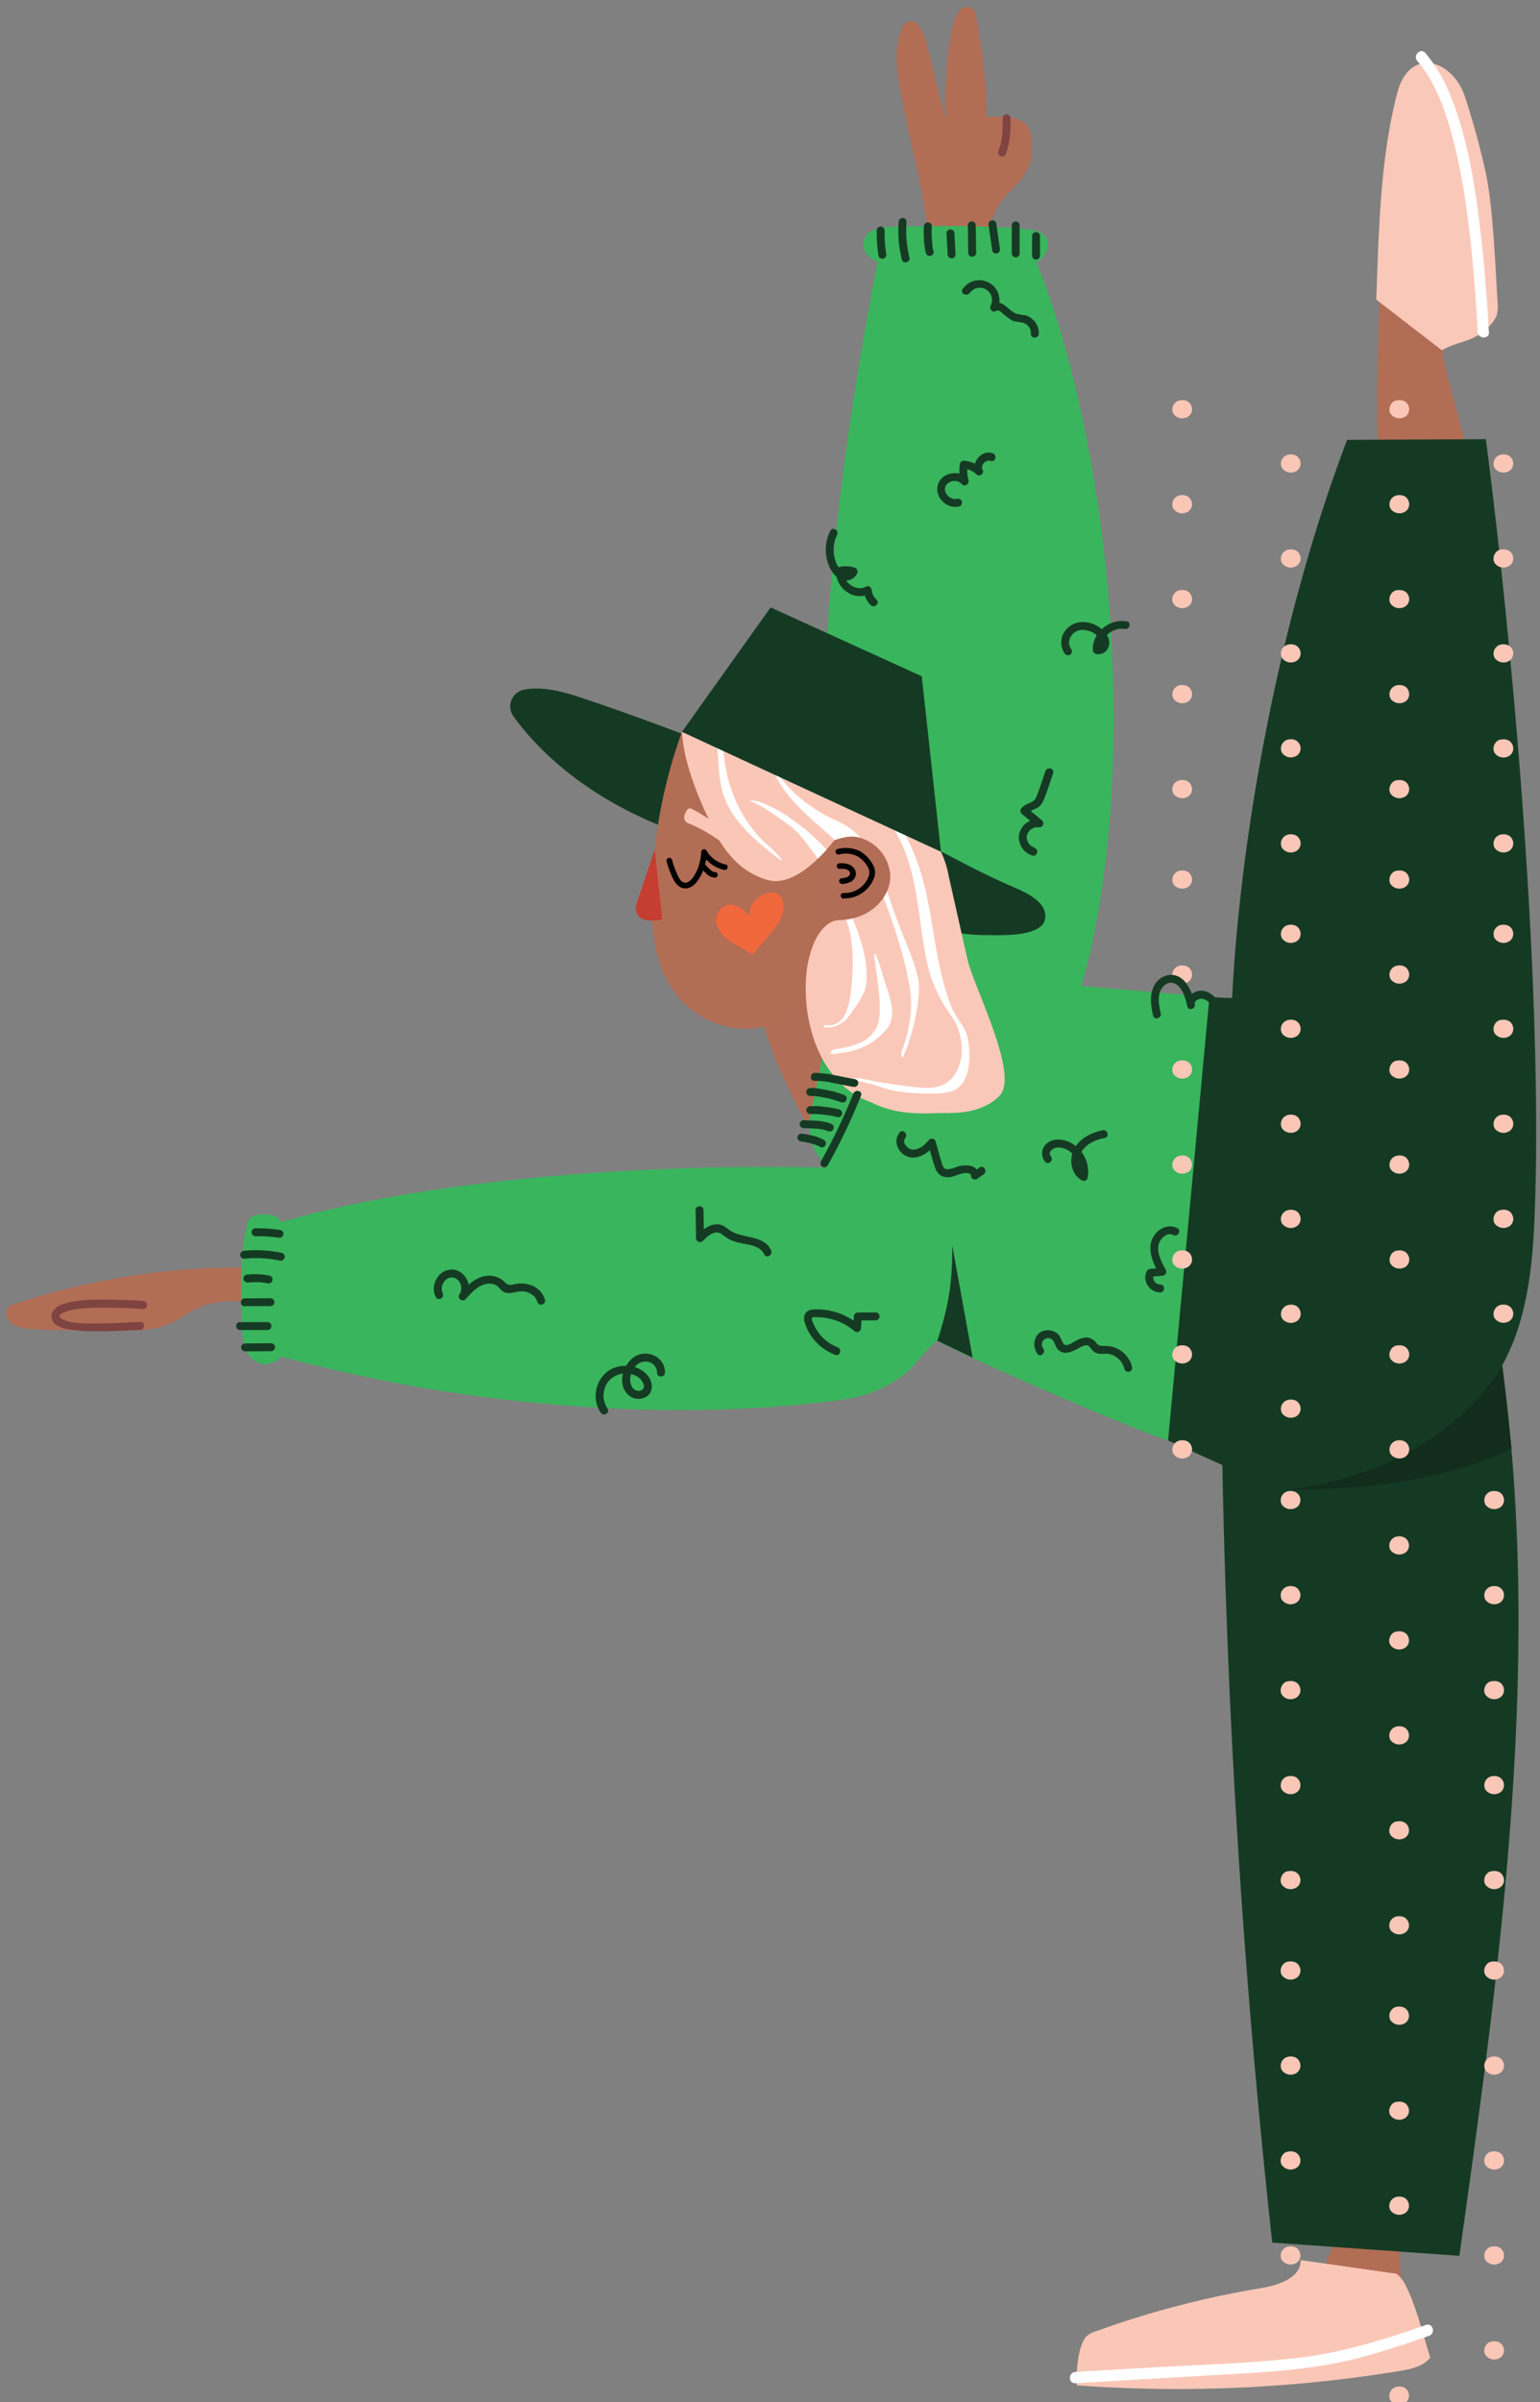 <svg width="211" height="329" fill="none" xmlns="http://www.w3.org/2000/svg">
    <rect width="100%" height="100%" fill="#808080" stroke="none"/>
    <path
        d="M41.287 173.97a97.57 97.57 0 0 0-39.568 4.734 1.263 1.263 0 0 0-.872 1.131c-.008.169.017.338.075.497.19.454.516.838.933 1.099.819.507 1.822.573 2.785.621 4.146.204 8.298.273 12.455.206 2.142-.035 4.349-.123 6.302-1.011 1.27-.578 2.374-1.47 3.635-2.066 4.349-2.043 9.516-.162 14.268-.875M192.059 306.227a27.72 27.72 0 0 0 1.314 12.454c.25.722.53 1.536.193 2.228-.394.801-1.415 1.024-2.304 1.151a282.152 282.152 0 0 1-38.591 2.77c-.801 0-1.681-.031-2.264-.582-.788-.749-.569-2.14.167-2.941.735-.801 1.83-1.16 2.868-1.479a277.251 277.251 0 0 1 25.081-6.499 2.828 2.828 0 0 0 2.724-2.188l2.627-6.699M188.784 62.822a318.23 318.23 0 0 1 2.75-49.764c.171-1.265.954-2.941 2.163-2.525a166.49 166.49 0 0 1 7.791 26.414c.368 1.78.688 3.715-.118 5.347-.845 1.702-2.772 2.735-3.407 4.53-.482 1.347-.119 2.83.245 4.213l2.763 10.503M127.035 31.547c-.368-4.727-1.984-10.543-2.886-15.23-.815-4.23-2.225-8.826-.46-12.69a1.257 1.257 0 0 1 1.635-.61c.198.086.371.22.502.391a7.551 7.551 0 0 1 1.182 2.762l2.558 10.187a49.3 49.3 0 0 1 1.011-12.874c.154-.72.441-1.406.846-2.022a1.272 1.272 0 0 1 1.97-.124c.172.185.285.417.324.667.929 5.689 1.411 8.376 1.45 14.147 0-.402 3.42-.052 3.687 0 2.304.495 2.497 1.974 2.532 4.136.074 4.223-3.263 5.295-5.01 8.564a8.967 8.967 0 0 0-.946 3.3"
        fill="#B26D55" />
    <path
        d="M39.299 183.404a3.536 3.536 0 0 1-.999 2.626 2.785 2.785 0 0 1-2.654.722 3.322 3.322 0 0 1-2.054-2.135 9.92 9.92 0 0 1-.438-3.029c-.162-4.533-.32-9.119.618-13.565.054-.497.276-.96.63-1.313.392-.249.85-.373 1.314-.355.758-.039 1.572-.065 2.19.35.924.609 1.09 1.869 1.165 2.967l.67 9.759"
        fill="#39B55D" />
    <path
        d="m117.006 146.856-3.009-11.137c-3.543-34.177 0-68.888 6.793-102.566l20.386.752c10.891 25.294 15.507 71.024 7.006 101.148l20.61 1.751c.981.083 2.049.205 2.746.906.696.7.805 1.781.875 2.765a368.749 368.749 0 0 1-.525 56.85c-.075.875-.188 1.789-.801 2.389-.876.875-2.326.626-3.504.289-3.793-1.077-3.477-1.536-7.55-2.718-3.722-1.081-26.508-10.852-31.606-13.657-.258-.145-3.442 3.684-3.893 4.082a17.279 17.279 0 0 1-7.568 3.742s-36.445 6.77-83.107-6.958c0 0-.385-11.014-.087-15.601 21.546-7.465 55.153-9.557 79.205-8.966"
        fill="#39B55D" />
    <path
        d="M167.408 196.445a1181.107 1181.107 0 0 0 6.906 110.714l25.637 1.807c5.965-42.408 11.929-85.6 4.975-127.859l-37.518 15.338Z"
        fill="#153A23" />
    <path
        d="M122.892 36.063c-1.082.091-2.225.078-3.18-.438-.954-.516-1.655-1.68-1.314-2.735.438-1.475 2.335-1.785 3.854-1.83 6.131-.157 12.263-.236 18.354.329.986.092 2.102.271 2.658 1.103.557.831.241 2.188-.521 2.91s-1.821 1.063-2.846 1.313a36.683 36.683 0 0 1-13.703.726M113.051 159.384c-2.294-1.934-2.448-5.584-1.843-8.214l1.217-5.321a23.492 23.492 0 0 1 1.445-4.774 1.48 1.48 0 0 1 1.043-.958c.333-.032.669.032.967.183 2.663 1.169 3.206 3.913 2.996 6.289-.285 3.273-1.454 6.481-2.628 9.666-.315.876-.665 1.782-1.498 2.438"
        fill="#39B55D" />
    <path
        d="M184.575 60.245c-9.941 26.147-14.776 56.271-15.766 76.581l-1.248 65.535c15.525 5.606 34.597-3.728 40.176-19.648 1.984-5.689 2.391-11.78 2.584-17.802.972-30.05-2.886-74.953-6.735-104.758l-19.011.092ZM126.43 127.155c2.877.341 5.772.914 8.68.923 1.826 0 7.69.341 8.084-2.262.351-2.289-2.715-3.615-4.379-4.337-4.165-1.777-8.019-3.904-12.021-5.982a312.597 312.597 0 0 0-17.058-8.24c-9.95-4.442-20.145-8.372-30.471-11.816-2.378-.792-5.102-1.435-7.445-.984a2.339 2.339 0 0 0-1.895 2.58c.047.39.193.763.423 1.082 6.131 8.42 16.379 14.551 27.275 17.282"
        fill="#153A23" />
    <path
        d="M112.416 141.714c4.095 12.349 13.138 10.668 17.224 10.738 2.628.044 5.483-.468 7.309-2.367 2.777-2.884-3.542-14.879-4.423-18.795l-2.544-11.317a13.158 13.158 0 0 0-1.06-3.312 11.806 11.806 0 0 0-2.96-3.317 56.297 56.297 0 0 0-32.526-13.102 135.687 135.687 0 0 1 14.045 32.317l4.935 9.155Z"
        fill="#FAC8B8" />
    <path
        d="M113.27 141.819c-1.896-4.333-1.314-6.783-1.108-8.726-1.773.836-5.159 1.05-5.864 2.59-.153.329-2.36.569-2.338.906.315 5.326 4.252 12.975 6.753 17.833"
        fill="#B26D56" />
    <path
        d="M93.436 100.242a68.84 68.84 0 0 0-4.13 23.258c-.043 4.044.438 8.315 2.628 11.706a12.295 12.295 0 0 0 10.436 5.711c3.998-.105 7.773-2.394 10.073-5.855 3.503-5.282 3.455-12.428 3.275-19.067l-22.282-15.753Z"
        fill="#B26D55" />
    <path
        d="M93.436 100.242c.254 4.52 2.488 9.627 4.498 13.706 1.944 3.938 4.62 5.82 7.164 6.564 4.161 1.221 8.759-4.517 11.203-8.105l-22.865-12.165Z"
        fill="#FAC7B7" />
    <path
        d="M103.246 130.59a.246.246 0 0 1-.329.039c-.823-.573-1.751-.984-2.601-1.523-.85-.538-1.752-1.365-2.071-2.398-.578-1.943 1.313-3.501 3.092-2.428.492.324.935.72 1.313 1.172.009.01.021.016.034.019.013.002.027 0 .038-.006a.061.061 0 0 0 .028-.027.056.056 0 0 0 .005-.038 2.126 2.126 0 0 1 .329-1.615c.539-.818 1.782-1.602 2.807-1.532 1.445.101 1.594 1.751 1.314 2.845-.324 1.343-1.52 2.625-2.391 3.649l-1.568 1.843Z"
        fill="#F1673C" />
    <path
        d="M91.334 117.978c.211.783.491 1.546.837 2.28.38.875 1.147 1.672 2.19 1.348.954-.302 1.493-1.313 1.895-2.158a8.486 8.486 0 0 0 .614-2.761l-.719.197a4.71 4.71 0 0 0 3.066 2.262c.486.105.696-.638.206-.743a3.987 3.987 0 0 1-2.628-1.908.39.39 0 0 0-.718.192 7.767 7.767 0 0 1-.46 2.258c-.293.657-.71 1.593-1.423 1.891-.841.35-1.266-.757-1.516-1.344a11.238 11.238 0 0 1-.6-1.72.39.39 0 0 0-.181-.233.39.39 0 0 0-.563.439Z"
        fill="#010101" />
    <path
        d="M96.077 118.932c.238.273.493.532.762.775a1.76 1.76 0 0 0 1.117.512.4.4 0 0 0 .385-.39.389.389 0 0 0-.385-.385h-.101.035-.053c-.039 0-.148-.066-.03 0-.035 0-.075-.031-.11-.053a1.534 1.534 0 0 1-.214-.135l-.053-.04c.096.066.026.022 0 0l-.105-.087a9.253 9.253 0 0 1-.71-.727.394.394 0 0 0-.547 0 .399.399 0 0 0 0 .547l.009-.017Z"
        fill="#010101" />
    <path
        d="M94.29 112.762a.848.848 0 0 1-.534-.937c.056-.298.176-.582.35-.831a.587.587 0 0 1 .153-.176.587.587 0 0 1 .21-.1.675.675 0 0 1 .39.114 15.444 15.444 0 0 1 3.066 2 5.8 5.8 0 0 1 1.712 2.555.21.21 0 0 1-.315.237l-1.778-1.173a17.175 17.175 0 0 0-3.245-1.689h-.009Z"
        fill="#FAC7B7" />
    <path
        d="M89.7 116.403c-.709 1.999-1.559 4.717-2.268 6.717-.219.612-.438 1.291-.206 1.899.464 1.238 2.22 1.186 3.504.902l-1.03-9.518Z"
        fill="#C63D32" />
    <path
        d="M115.442 125.99c-3.354-.175-4.664 4.635-4.931 7.142-.735 6.814 1.857 15.5 8.978 17.894.841.284 3.166.437 3.648-.324a2.38 2.38 0 0 0 .188-1.602 73.847 73.847 0 0 0-5.531-20.567"
        fill="#FAC8B8" />
    <path
        d="M98.008 100.728c1.218 5.898-1.34 9.299 8.36 16.629 1.967 1.487-.411-.937-.849-1.313-5.347-4.481-6.57-11.325-6.403-14.774.03-.564-.928-2.726-.81-2.188l-.298 1.646Z"
        fill="#fff" />
    <path
        d="M113.235 116.389a25.809 25.809 0 0 0-4.489-3.99 19.232 19.232 0 0 0-4.51-2.525c-.526-.215-1.883-.346-1.362-.132 1.716.7 3.902 2.311 5.404 3.4 1.502 1.09 2.627 3.024 3.81 4.438 0 0 .473-.438 1.025-1.059l.122-.132Z"
        fill="#fff" />
    <path
        d="M105.282 103.743c1.608 5.378 5.234 7.693 9.083 11.312 1.003.945 3.596 2.433 4.358 3.588.998 1.51 1.55 2.241 2.189 3.938 1.41 3.624 2.961 8.249 3.631 12.096.334 1.639.379 3.325.131 4.98a21.545 21.545 0 0 1-1.086 4.223c-.18.529-.092 1.313.162.792 1.261-2.547 2.444-8 2.107-10.21-.377-2.446-1.673-5.085-2.978-8.55-1.231-3.274-2.628-8.433-4.94-11.116-1.853-2.135-3.718-2.319-6.075-3.855-3.604-2.35-5.899-5.063-6.827-8.17-.162-.538.07.438.232.989l.013-.017Z"
        fill="#fff" />
    <path
        d="M118.688 148.317c1.826.403 2.789.972 4.642 1.212 1.778.228 4.931.438 6.713.031 2.895-.661 3.031-4.499 2.588-7.146-.306-1.851-1.611-2.845-2.299-4.573a35.243 35.243 0 0 1-1.673-5.855c-.753-3.667-1.156-7.409-2.093-11.041-.937-3.632-2.448-7.273-5.084-10.065a.44.44 0 0 0-.64.604c4.616 4.897 4.739 12.314 5.838 18.646.613 3.501 1.371 5.772 3.862 9.334 1.559 2.223 1.962 6.74-.731 8.753-1.59 1.19-3.941.735-5.763.52a60.186 60.186 0 0 1-5.982-1.015c-.548-.118-1.774 0-1.222.109l1.844.486Z"
        fill="#fff" />
    <path
        d="M113.187 140.725a3.634 3.634 0 0 0 3.162-1.602c.85-1.173 2.19-2.941 2.334-4.345.324-3.331-.841-6.468-2.111-9.628-.21-.521-.981-.1-.775.438 1.073 2.66 1.161 5.566.95 8.393-.157 2.131-.367 6.665-3.394 6.442-.564-.044-.731.267-.166.306v-.004Z"
        fill="#fff" />
    <path
        d="M115.854 144.12a8.894 8.894 0 0 0 5.597-3.137c1.782-2.158.061-5.173-.587-7.755-.136-.547-.972-3.089-1.077-2.533-.123.656 1.462 7.68.346 9.955-1.117 2.276-3.539 2.705-5.759 3.063-.561.092-.806.753-.25.661l1.73-.254Z"
        fill="#fff" />
    <path d="m93.436 100.242 35.486 16.419-2.628-24.034-20.71-9.434-12.148 17.049Z" fill="#153A23" />
    <path
        d="M114.365 115.055c1.559-.486 2.737-.81 4.515.114a5.688 5.688 0 0 1 3.101 4.813c.022 2.302-1.651 4.402-3.753 5.339-2.102.936-4.55.875-6.78.284"
        fill="#B26D56" />
    <path
        d="M115.552 123.05a4.316 4.316 0 0 0 4.13-2.626 2.215 2.215 0 0 0 .122-1.545 3.61 3.61 0 0 0-.569-1.01 4.22 4.22 0 0 0-1.555-1.357 4.458 4.458 0 0 0-2.921-.223c-.486.109-.28.853.206.748a3.508 3.508 0 0 1 2.575.28 3.895 3.895 0 0 1 1.388 1.492c.513.924-.188 1.996-.875 2.626a3.534 3.534 0 0 1-2.484.875c-.499-.026-.499.749 0 .775l-.017-.035Z"
        fill="#010101" />
    <path
        d="M115.359 121.089a3.558 3.558 0 0 0 1.108-.267c.307-.139.553-.382.697-.687a1.169 1.169 0 0 0-.062-1.085 1.629 1.629 0 0 0-.827-.665 3.404 3.404 0 0 0-1.244-.149.388.388 0 0 0-.386.385.395.395 0 0 0 .386.39h.644l.144.03c.085.017.168.04.25.07-.066-.022.048.027.057.031l.109.066c.083.052-.057-.049 0 0a.575.575 0 0 1 .092.087c.026.031.092.118.039.04 0 .03.04.056.057.091.018.035.053.119 0 .027a.642.642 0 0 1 .035.113c0 .044 0 .04 0 0v.062a.204.204 0 0 1 0 .092c.035-.101 0 .021 0 .043 0 .022 0 .035 0 0l-.026.053-.066.101c.04-.053 0 0 0 0l-.087.087c-.035.026-.031.026 0 0l-.048.035a1.267 1.267 0 0 1-.202.109c.075-.03-.061 0-.074.022a.747.747 0 0 1-.14.04c-.082.022-.166.04-.25.052l-.14.022h-.07a.394.394 0 0 0-.386.39c0 .183.171.411.386.385l.004.03Z"
        fill="#010101" />
    <path
        d="m160.042 197.298 8.5 3.851 5.054-64.271c-2.834-.328-5.041-.035-7.883-.363l-5.671 60.783Z"
        fill="#153A23" />
    <path d="M205.837 187.032s-7.126 14.003-29 16.957c0 0 17.561.7 30.265-5.553l-1.265-11.404Z"
        fill="#122D1C" />
    <path
        d="M35.016 169.318a20.37 20.37 0 0 1 3.13.197.564.564 0 0 0 .67-.381.545.545 0 0 0-.38-.665 21.75 21.75 0 0 0-3.42-.237.546.546 0 0 0-.544.543.543.543 0 0 0 .544.543ZM33.456 172.403a15.491 15.491 0 0 1 4.883.254.545.545 0 0 0 .61-.789.54.54 0 0 0-.32-.257 16.52 16.52 0 0 0-5.172-.293.554.554 0 0 0-.544.542.548.548 0 0 0 .544.543ZM33.903 175.672c.474-.053.951-.07 1.428-.053.232 0 .464.031.696.057h.079l.166.022.386.075a.561.561 0 0 0 .67-.381.548.548 0 0 0-.381-.665c-1-.209-2.028-.26-3.044-.153a.554.554 0 0 0-.543.542.55.55 0 0 0 .543.543v.013ZM33.54 178.897h3.503a.542.542 0 1 0 0-1.085l-3.503.022a.545.545 0 0 0-.543.542.555.555 0 0 0 .543.543v-.022ZM33.584 185.089l3.503-.026a.54.54 0 0 0 .546-.759.546.546 0 0 0-.546-.322l-3.504.022a.542.542 0 1 0 0 1.085ZM32.944 182.17h3.705a.554.554 0 0 0 .543-.542.548.548 0 0 0-.543-.543h-3.705a.54.54 0 0 0-.546.759.546.546 0 0 0 .546.322v.004ZM121.411 34.754a19.367 19.367 0 0 1-.162-1.523 21.863 21.863 0 0 1-.048-1.606.54.54 0 0 0-.541-.591.545.545 0 0 0-.54.591 21.252 21.252 0 0 0 .249 3.418.545.545 0 0 0 .666.376.556.556 0 0 0 .376-.665ZM124.6 35.266a15.56 15.56 0 0 1-.39-4.87.542.542 0 0 0-.539-.543.55.55 0 0 0-.543.543 16.353 16.353 0 0 0 .438 5.159c.162.678 1.209.39 1.047-.289h-.013ZM127.884 34.378a6.578 6.578 0 0 1-.144-.788v-.14c0-.07 0-.14-.022-.21 0-.166-.031-.328-.044-.49a14.198 14.198 0 0 1 0-1.75.548.548 0 0 0-.543-.543.553.553 0 0 0-.539.542 13.037 13.037 0 0 0 0 1.79c.033.626.12 1.249.259 1.86a.542.542 0 1 0 1.046-.284l-.013.013ZM130.923 34.855l-.153-2.888a.555.555 0 0 0-.543-.543.548.548 0 0 0-.543.543l.153 2.888a.555.555 0 0 0 .543.538.544.544 0 0 0 .543-.538ZM136.998 34.041l-.5-3.475a.549.549 0 0 0-.67-.38.563.563 0 0 0-.376.67l.499 3.474a.545.545 0 0 0 .666.376.558.558 0 0 0 .381-.665ZM133.748 34.614c-.022-1.234-.035-2.468-.061-3.702a.54.54 0 0 0-.541-.591.545.545 0 0 0-.541.591c.022 1.234.035 2.468.057 3.702a.541.541 0 0 0 .927.384.541.541 0 0 0 .159-.384ZM139.708 34.697v-3.82a.542.542 0 1 0-1.086 0v3.82a.546.546 0 0 0 .543.543.542.542 0 0 0 .543-.543ZM142.494 35.013v-2.687a.545.545 0 0 0-.543-.543.554.554 0 0 0-.543.543v2.687a.542.542 0 1 0 1.086 0ZM128.436 183.641c1.34-4.206 2.089-7.47 2.032-13.089l2.79 15.403-4.822-2.314ZM113.406 159.625a81.302 81.302 0 0 0 4.563-9.562c.263-.648-.788-.932-1.046-.289a78.132 78.132 0 0 1-4.454 9.304.539.539 0 0 0 .205.725.547.547 0 0 0 .732-.178ZM109.797 156.351h-.03.079l.157.027.333.057c.258.048.512.105.766.17.254.066.487.136.723.219l.162.066c.066 0-.101-.048 0 0l.066.026.289.157a.544.544 0 0 0 .74-.192.558.558 0 0 0-.193-.744 5.294 5.294 0 0 0-1.489-.573 13.044 13.044 0 0 0-1.594-.298.542.542 0 0 0-.538.543.55.55 0 0 0 .158.375.55.55 0 0 0 .371.167ZM111.155 152.592c-.206.031 0 0 .044 0h.635c.368 0 .736.057 1.099.101l.272.031h.048l.14.022.512.078c.263.044.523.101.78.171a.552.552 0 0 0 .418-.045.547.547 0 0 0 .276-.544.549.549 0 0 0-.212-.364.532.532 0 0 0-.193-.093 12.94 12.94 0 0 0-2.041-.35 8.075 8.075 0 0 0-2.054-.074.547.547 0 0 0-.381.669.557.557 0 0 0 .666.377l-.009.021ZM111.015 150.133c.276-.023.554-.012.828.031h.188l.298.048.639.122c.8.153 1.585.372 2.347.657a.537.537 0 0 0 .411-.051.54.54 0 0 0-.122-.991 14.233 14.233 0 0 0-2.408-.669 17.14 17.14 0 0 0-1.314-.219 3.427 3.427 0 0 0-.876-.035.549.549 0 0 0-.543.538.543.543 0 0 0 .543.543l.009.026ZM110.122 154.513c.582.035 1.169.036 1.751.079a5.575 5.575 0 0 1 1.673.355.547.547 0 0 0 .67-.381.556.556 0 0 0-.381-.665c-1.182-.464-2.474-.394-3.718-.473a.55.55 0 0 0-.543.543.554.554 0 0 0 .543.542h.005ZM111.606 148.037c.885.006 1.766.11 2.628.311.876.162 1.751.354 2.667.512a.558.558 0 0 0 .665-.377.539.539 0 0 0-.376-.665c-.92-.162-1.826-.363-2.742-.529a13.3 13.3 0 0 0-2.824-.337c-.697.03-.701 1.116 0 1.085h-.018Z"
        fill="#153A23" />
    <path
        d="M207.212 114.98a1.23 1.23 0 0 1-.276 1.445 1.49 1.49 0 0 1-1.708.121 1.492 1.492 0 0 1-.442-.41 1.255 1.255 0 0 1-.019-1.153 1.261 1.261 0 0 1 .925-.69s1.091-.236 1.52.687ZM207.212 101.975a1.213 1.213 0 0 1-.276 1.439 1.474 1.474 0 0 1-1.707.125 1.479 1.479 0 0 1-.443-.409c-.438-.705.087-1.799.906-1.842 0 0 1.091-.241 1.52.687ZM207.212 88.96a1.227 1.227 0 0 1-.276 1.444 1.489 1.489 0 0 1-1.708.122 1.486 1.486 0 0 1-.442-.41 1.253 1.253 0 0 1-.019-1.153 1.257 1.257 0 0 1 .925-.69s1.091-.231 1.52.688ZM207.212 75.959a1.214 1.214 0 0 1-.276 1.44 1.481 1.481 0 0 1-1.707.125 1.484 1.484 0 0 1-.443-.41c-.438-.704.087-1.798.906-1.842 0 0 1.091-.24 1.52.687ZM207.212 62.95a1.228 1.228 0 0 1-.276 1.444 1.486 1.486 0 0 1-2.15-.29 1.259 1.259 0 0 1 .906-1.838s1.091-.24 1.52.683ZM207.212 179.4a1.214 1.214 0 0 1-.276 1.44 1.484 1.484 0 0 1-2.15-.285 1.264 1.264 0 0 1 .906-1.842s1.091-.241 1.52.687ZM207.212 166.417a1.213 1.213 0 0 1-.276 1.439 1.49 1.49 0 0 1-2.15-.284c-.438-.705.087-1.799.906-1.842 0-.022 1.091-.263 1.52.687ZM207.212 153.385c.116.238.152.507.103.768a1.23 1.23 0 0 1-.379.676 1.49 1.49 0 0 1-1.708.121 1.479 1.479 0 0 1-.442-.41 1.254 1.254 0 0 1-.019-1.153 1.261 1.261 0 0 1 .925-.689s1.091-.241 1.52.687ZM207.212 140.379a1.213 1.213 0 0 1-.276 1.44 1.488 1.488 0 0 1-1.706.123 1.467 1.467 0 0 1-.444-.408c-.438-.704.087-1.798.906-1.842 0 0 1.091-.241 1.52.687ZM207.212 127.369a1.227 1.227 0 0 1-.276 1.444 1.479 1.479 0 0 1-1.138.322 1.49 1.49 0 0 1-1.012-.611 1.254 1.254 0 0 1-.019-1.153 1.258 1.258 0 0 1 .925-.689s1.091-.236 1.52.687ZM178.076 114.98a1.228 1.228 0 0 1-.276 1.445 1.497 1.497 0 0 1-1.138.322 1.486 1.486 0 0 1-1.012-.611 1.258 1.258 0 0 1-.018-1.155 1.273 1.273 0 0 1 .929-.688s1.086-.236 1.515.687ZM178.076 101.975a1.214 1.214 0 0 1-.267 1.426 1.492 1.492 0 0 1-1.137.325 1.483 1.483 0 0 1-1.013-.609 1.253 1.253 0 0 1 .361-1.612c.162-.12.351-.199.549-.23 0 0 1.078-.228 1.507.7ZM178.076 88.96a1.226 1.226 0 0 1-.276 1.445 1.484 1.484 0 0 1-2.15-.29 1.257 1.257 0 0 1-.018-1.154 1.27 1.27 0 0 1 .929-.688s1.086-.231 1.515.688ZM178.076 75.959a1.214 1.214 0 0 1-.276 1.44 1.481 1.481 0 0 1-1.707.125 1.484 1.484 0 0 1-.443-.41 1.259 1.259 0 0 1 .911-1.842s1.086-.24 1.515.687ZM178.076 62.95a1.22 1.22 0 0 1-.276 1.443 1.486 1.486 0 0 1-2.15-.288 1.254 1.254 0 0 1-.018-1.154 1.264 1.264 0 0 1 .929-.684s1.086-.241 1.515.682ZM178.076 179.4a1.22 1.22 0 0 1-.267 1.458 1.5 1.5 0 0 1-1.137.324 1.483 1.483 0 0 1-1.013-.609 1.255 1.255 0 0 1-.018-1.155 1.265 1.265 0 0 1 .929-.687s1.077-.258 1.506.669ZM178.076 192.406a1.22 1.22 0 0 1-.276 1.444 1.474 1.474 0 0 1-1.138.322 1.485 1.485 0 0 1-1.012-.611 1.254 1.254 0 0 1-.018-1.153 1.262 1.262 0 0 1 .929-.685s1.086-.24 1.515.683ZM178.076 166.417a1.213 1.213 0 0 1-.276 1.439 1.482 1.482 0 0 1-1.137.322 1.481 1.481 0 0 1-1.013-.606 1.26 1.26 0 0 1 .911-1.842s1.086-.263 1.515.687ZM178.076 153.385a1.226 1.226 0 0 1-.276 1.444 1.497 1.497 0 0 1-1.138.322 1.486 1.486 0 0 1-1.012-.611 1.258 1.258 0 0 1-.018-1.155 1.265 1.265 0 0 1 .929-.687s1.086-.241 1.515.687ZM178.076 140.379a1.213 1.213 0 0 1-.276 1.44 1.491 1.491 0 0 1-2.15-.285 1.257 1.257 0 0 1 .362-1.612c.162-.119.35-.198.549-.23 0 0 1.086-.241 1.515.687ZM178.076 127.369a1.227 1.227 0 0 1-.276 1.444 1.474 1.474 0 0 1-1.138.322 1.485 1.485 0 0 1-1.012-.611 1.255 1.255 0 0 1-.018-1.155 1.262 1.262 0 0 1 .929-.687s1.086-.236 1.515.687ZM192.953 107.55a1.213 1.213 0 0 1-.276 1.44 1.484 1.484 0 0 1-2.151-.285c-.437-.704.088-1.798.911-1.842 0 0 1.091-.241 1.516.687ZM192.953 94.54a1.228 1.228 0 0 1-.276 1.444 1.49 1.49 0 0 1-1.708.122 1.474 1.474 0 0 1-.442-.41 1.257 1.257 0 0 1-.018-1.156 1.268 1.268 0 0 1 .928-.687s1.091-.236 1.516.687ZM192.953 81.521a1.214 1.214 0 0 1-.276 1.44 1.483 1.483 0 0 1-1.707.125 1.5 1.5 0 0 1-.444-.41c-.437-.704.088-1.798.911-1.842 0 .013 1.091-.228 1.516.687ZM192.953 68.524a1.228 1.228 0 0 1-.276 1.444 1.49 1.49 0 0 1-1.708.122 1.474 1.474 0 0 1-.442-.41 1.258 1.258 0 0 1-.018-1.155 1.269 1.269 0 0 1 .928-.688s1.091-.236 1.516.687ZM192.953 55.519a1.213 1.213 0 0 1-.276 1.44 1.48 1.48 0 0 1-1.137.323 1.48 1.48 0 0 1-1.014-.608c-.437-.705.088-1.799.911-1.843 0-.004 1.091-.24 1.516.688ZM192.953 171.965a1.226 1.226 0 0 1-.254 1.453 1.479 1.479 0 0 1-1.138.322 1.483 1.483 0 0 1-1.013-.611c-.438-.7.088-1.794.911-1.838-.022-.008 1.069-.249 1.494.674ZM192.953 184.975a1.215 1.215 0 0 1-.276 1.44 1.484 1.484 0 0 1-2.151-.284c-.437-.705.088-1.799.911-1.843 0 0 1.091-.24 1.516.687ZM192.953 197.981a1.227 1.227 0 0 1-.276 1.444 1.479 1.479 0 0 1-1.138.322 1.483 1.483 0 0 1-1.012-.611 1.255 1.255 0 0 1-.018-1.154 1.265 1.265 0 0 1 .928-.688s1.091-.245 1.516.687ZM192.953 158.977a1.215 1.215 0 0 1-.276 1.44 1.484 1.484 0 0 1-2.15-.284 1.262 1.262 0 0 1 .91-1.843s1.091-.258 1.516.687ZM192.953 145.954a1.213 1.213 0 0 1-.276 1.44 1.496 1.496 0 0 1-1.706.123 1.483 1.483 0 0 1-.445-.408c-.437-.704.088-1.798.911-1.842 0 0 1.091-.241 1.516.687ZM192.953 132.944a1.224 1.224 0 0 1-.276 1.444 1.479 1.479 0 0 1-1.138.322 1.483 1.483 0 0 1-1.012-.611 1.255 1.255 0 0 1-.018-1.154 1.265 1.265 0 0 1 .928-.688s1.091-.241 1.516.687ZM192.953 119.939a1.213 1.213 0 0 1-.276 1.439 1.498 1.498 0 0 1-1.137.322 1.481 1.481 0 0 1-1.014-.606c-.437-.705.088-1.799.911-1.843 0 0 1.091-.24 1.516.688ZM163.199 107.55a1.213 1.213 0 0 1-.276 1.44 1.488 1.488 0 0 1-1.706.125 1.474 1.474 0 0 1-.444-.41 1.27 1.27 0 0 1-.151-.575 1.268 1.268 0 0 1 .513-1.037c.162-.12.35-.198.549-.23 0 0 1.086-.241 1.515.687ZM163.199 94.54a1.22 1.22 0 0 1-.276 1.444 1.478 1.478 0 0 1-1.137.322 1.484 1.484 0 0 1-1.013-.61 1.269 1.269 0 0 1 .364-1.611c.161-.12.349-.2.547-.232 0 0 1.086-.236 1.515.687ZM163.199 81.521a1.214 1.214 0 0 1-.276 1.44 1.485 1.485 0 0 1-2.15-.285 1.272 1.272 0 0 1-.151-.575 1.27 1.27 0 0 1 .513-1.037c.162-.12.35-.198.549-.23 0 0 1.086-.228 1.515.687ZM163.199 68.524a1.22 1.22 0 0 1-.276 1.444 1.477 1.477 0 0 1-1.137.322 1.484 1.484 0 0 1-1.013-.61 1.27 1.27 0 0 1-.018-1.155 1.261 1.261 0 0 1 .929-.688s1.086-.236 1.515.687ZM163.199 55.519a1.214 1.214 0 0 1-.276 1.44 1.483 1.483 0 0 1-2.15-.285 1.272 1.272 0 0 1-.151-.576 1.27 1.27 0 0 1 .513-1.036c.162-.12.35-.199.549-.23 0 0 1.086-.241 1.515.687ZM163.199 171.965a1.225 1.225 0 0 1-.28 1.453 1.474 1.474 0 0 1-1.138.322 1.482 1.482 0 0 1-1.012-.611 1.25 1.25 0 0 1-.018-1.153 1.268 1.268 0 0 1 .929-.685s1.09-.249 1.519.674ZM163.199 184.975a1.215 1.215 0 0 1-.276 1.44 1.488 1.488 0 0 1-1.706.125 1.483 1.483 0 0 1-.444-.409 1.267 1.267 0 0 1 .911-1.843s1.086-.24 1.515.687ZM163.199 197.981a1.22 1.22 0 0 1-.276 1.444 1.476 1.476 0 0 1-1.707.122 1.486 1.486 0 0 1-.443-.411 1.266 1.266 0 0 1 .911-1.842s1.086-.245 1.515.687ZM163.199 158.977a1.215 1.215 0 0 1-.276 1.44 1.488 1.488 0 0 1-1.706.125 1.483 1.483 0 0 1-.444-.409 1.274 1.274 0 0 1-.018-1.155 1.276 1.276 0 0 1 .929-.688s1.086-.258 1.515.687ZM163.199 145.954a1.213 1.213 0 0 1-.276 1.44 1.48 1.48 0 0 1-1.136.322 1.487 1.487 0 0 1-1.014-.607 1.27 1.27 0 0 1-.151-.575 1.274 1.274 0 0 1 .513-1.037c.162-.119.35-.198.549-.23 0 0 1.086-.241 1.515.687ZM163.199 132.944a1.22 1.22 0 0 1-.276 1.444 1.476 1.476 0 0 1-1.707.122 1.486 1.486 0 0 1-.443-.411 1.266 1.266 0 0 1 .911-1.842s1.086-.241 1.515.687ZM163.199 119.939a1.213 1.213 0 0 1-.276 1.439 1.482 1.482 0 0 1-1.136.322 1.486 1.486 0 0 1-1.014-.606 1.267 1.267 0 0 1 .911-1.843s1.086-.24 1.515.688Z"
        fill="#FAC7B7" />
    <path
        d="M60.661 177.111c-.473-.897.328-2.297 1.401-2.122 1.073.175 1.433 1.514.876 2.302-.346.508.438 1.111.854.656.732-.809 1.542-1.75 2.65-2.043.483-.141 1-.109 1.463.092.402.201.617.612.99.875.831.547 1.73-.026 2.627 0 .898.026 1.844.521 2.102 1.448a.54.54 0 0 0 .659.355.54.54 0 0 0 .388-.639 3.03 3.03 0 0 0-2.046-2.048 3.935 3.935 0 0 0-1.546-.188c-.27.025-.537.07-.8.135a1 1 0 0 1-1.121-.332 3.039 3.039 0 0 0-3-.749c-1.315.337-2.265 1.361-3.128 2.324l.85.657c1.003-1.466 0-3.799-1.835-3.939-1.918-.149-3.188 2.14-2.334 3.759.328.617 1.261.07.937-.547l.013.004ZM114.746 184.516a5.687 5.687 0 0 1-2.286-1.589 5.874 5.874 0 0 1-.819-1.221c-.109-.214-.547-1.028-.372-1.238.083-.101.508-.052.613-.052.276 0 .547 0 .819.035.52.054 1.033.159 1.533.315a7.852 7.852 0 0 1 2.807 1.527.544.544 0 0 0 .587.108.548.548 0 0 0 .337-.493l.114-1.597-.543.547 2.426-.022a.547.547 0 0 0 .543-.543.543.543 0 0 0-.543-.543l-2.426.022a.553.553 0 0 0-.543.543l-.114 1.597.924-.381a9.187 9.187 0 0 0-3.644-1.908 8.877 8.877 0 0 0-2.058-.284c-.609 0-1.401-.035-1.752.556-.35.591-.109 1.247.114 1.807a6.85 6.85 0 0 0 4.003 3.864c.652.245.937-.801.289-1.046l-.009-.004ZM95.306 165.769l.062 3.82a.55.55 0 0 0 .928.385c.665-.674 1.633-1.601 2.601-.936a8.1 8.1 0 0 0 1.047.717c.35.168.715.302 1.09.403 1.213.333 3.066.315 3.675 1.641.284.639 1.221.088.937-.547-.762-1.707-2.886-1.72-4.436-2.188a3.934 3.934 0 0 1-1.148-.512c-.495-.333-.876-.735-1.502-.836-1.204-.197-2.247.679-3.03 1.475l.924.381-.062-3.821a.54.54 0 0 0-.543-.542.542.542 0 0 0-.543.542v.018ZM83.241 192.927a3.194 3.194 0 0 1 .048-3.646 3.126 3.126 0 0 1 3.56-.949 2.071 2.071 0 0 1 1.363 1.343c.135.595-.381.915-.92.805-.666-.135-.933-.875-.946-1.483a2.665 2.665 0 0 1 .683-1.834 1.81 1.81 0 0 1 .833-.581c.327-.111.68-.127 1.015-.044a1.502 1.502 0 0 1 1.152 1.466c-.03.7 1.055.695 1.086 0a2.514 2.514 0 0 0-1.392-2.285 2.77 2.77 0 0 0-2.781.11c-1.62 1.028-2.435 3.816-.824 5.251a2.054 2.054 0 0 0 2.588.118c.85-.674.714-1.873.127-2.674-1.2-1.636-3.744-1.881-5.4-.814a4.212 4.212 0 0 0-1.13 5.781c.39.573 1.315.031.938-.547v-.017ZM159.035 138.812c-.202-.971-.46-2.096-.057-3.063.267-.634.854-1.221 1.594-1.138 1.344.149 1.861 2.14 2.093 3.208.149.687 1.169.389 1.047-.289-.101-.538.7-.809 1.103-.722.71.153 1.187.875 1.537 1.444.351.569 1.314.048.938-.547-.592-.976-1.502-2.052-2.759-2.004a1.871 1.871 0 0 0-1.866 2.118l1.047-.289c-.359-1.645-1.275-4.043-3.32-4.008a2.724 2.724 0 0 0-2.352 1.68c-.565 1.243-.315 2.626-.052 3.89.144.683 1.187.394 1.047-.288v.008ZM142.919 184.673a.873.873 0 0 1 .797-1.391c.77.122.757.967 1.164 1.466.784.958 1.914.437 2.803-.035.346-.18.876-.552 1.314-.438.307.088.486.486.701.696.228.23.522.383.841.438a9.75 9.75 0 0 0 1.134 0c.376.033.74.146 1.068.332a2.753 2.753 0 0 1 1.314 1.751.542.542 0 0 0 1.047-.289 3.784 3.784 0 0 0-3.788-2.858c-.491 0-.753 0-1.082-.376a1.776 1.776 0 0 0-1.406-.783 3.324 3.324 0 0 0-1.454.472c-.354.184-.95.644-1.384.565-.433-.079-.613-1.05-.928-1.396a2.065 2.065 0 0 0-1.629-.63c-1.66.105-2.19 2.048-1.274 3.242.437.552 1.191-.223.766-.766h-.004ZM158.947 175.93a.982.982 0 0 1-.932-.86.984.984 0 0 1 .056-.453l-.469.267 1.643-.157a.567.567 0 0 0 .269-.078.543.543 0 0 0 .268-.47.546.546 0 0 0-.069-.271c-.547-1.037-1.313-2.38-.915-3.597.232-.735 1.147-1.58 1.958-1.16.617.324 1.165-.608.547-.932-1.314-.678-2.794.145-3.385 1.383-.771 1.624.096 3.409.876 4.853l.464-.814-1.042.101c-.303.031-.749 0-.986.214a1.68 1.68 0 0 0-.263 1.409 2.075 2.075 0 0 0 1.997 1.655c.697-.022.701-1.108 0-1.086l-.017-.004ZM143.97 158.347c-.438-.49.245-1.063.691-1.151a2.602 2.602 0 0 1 1.919.517 3.394 3.394 0 0 1 1.392 3.338l.797-.323c-.954-.543-1.121-1.869-.67-2.801.591-1.234 2.01-1.816 3.272-2.07.683-.14.394-1.181-.289-1.046-1.656.337-3.394 1.221-4.056 2.875-.56 1.396-.166 3.204 1.196 3.978a.554.554 0 0 0 .477.032.555.555 0 0 0 .32-.356 4.5 4.5 0 0 0-2.431-4.875c-.928-.437-2.132-.59-3.017.035a1.767 1.767 0 0 0-.775 1.231 1.785 1.785 0 0 0 .407 1.395c.469.521 1.235-.249.767-.766v-.013ZM123.251 155.126c-.85 1.046-.333 2.551.81 3.16 1.454.77 3.087-.289 3.99-1.414l-.907-.236c.289 1.002.565 2.013.876 3.015.219.731.578 1.374 1.384 1.545.806.17 1.493-.175 2.19-.407.319-.105 1.414-.315 1.44.232a.552.552 0 0 0 .819.468l.924-.648c.565-.398 0-1.339-.552-.936l-.919.648.814.468c-.083-1.602-1.983-1.576-3.1-1.173a3.59 3.59 0 0 1-1.196.302c-.438 0-.587-.254-.718-.635-.35-1.037-.609-2.118-.911-3.168a.544.544 0 0 0-.664-.377.55.55 0 0 0-.242.136c-.561.696-1.459 1.532-2.444 1.313-.565-.122-1.279-.976-.823-1.536.455-.56-.324-1.313-.767-.766l-.004.009ZM141.74 116.092a1.492 1.492 0 0 1-1.046-1.641 1.509 1.509 0 0 1 1.721-1.133.547.547 0 0 0 .527-.647.545.545 0 0 0-.146-.277l-2.063-1.715v.766a2.965 2.965 0 0 1 1.174-.674c.438-.2.79-.551.99-.989.565-1.239.937-2.595 1.397-3.877.232-.657-.815-.941-1.047-.285-.438 1.19-.793 2.429-1.283 3.597-.346.827-1.459.775-1.997 1.462a.553.553 0 0 0 0 .766l2.062 1.715.386-.923a2.574 2.574 0 0 0-2.794 2.105 2.597 2.597 0 0 0 1.83 2.835c.67.206.955-.84.289-1.046v-.039ZM146.715 88.825a1.5 1.5 0 0 1-.03-1.584 1.784 1.784 0 0 1 1.546-.959 2.998 2.998 0 0 1 2.067.753c.321.235.539.584.608.976 0 .267-.201.586-.49.494l.394.526c-.048-1.663 1.62-3.19 3.293-2.871.679.127.973-.915.285-1.046-2.334-.438-4.734 1.505-4.66 3.916a.55.55 0 0 0 .399.521 1.424 1.424 0 0 0 1.607-.639 1.744 1.744 0 0 0 .031-1.75 3.94 3.94 0 0 0-3.066-1.943 2.961 2.961 0 0 0-2.903 1.392 2.628 2.628 0 0 0 .153 2.984.544.544 0 0 0 .766 0 .552.552 0 0 0 0-.766v-.004ZM132.877 40.132a1.668 1.668 0 0 1 2.851 1.72c-.219.438.249 1.055.74.74.324-.206.657.118.906.324.391.362.818.683 1.275.958.569.289 1.23.162 1.791.437a1.466 1.466 0 0 1 .801 1.405c-.03.7 1.056.696 1.086 0a2.538 2.538 0 0 0-.876-2.004 2.461 2.461 0 0 0-.981-.534 7.501 7.501 0 0 1-1.313-.236c-1.047-.486-1.958-2.118-3.276-1.278l.744.74a2.746 2.746 0 0 0 .21-2.026 2.756 2.756 0 0 0-4.935-.788c-.412.56.53 1.102.937.547l.04-.005ZM131.112 68.319c-.933.24-2.037-.928-1.507-1.825a1.417 1.417 0 0 1 1.052-.614 1.411 1.411 0 0 1 1.138.434c.363.438 1.038-.035.906-.53a4.96 4.96 0 0 1-.131-1.995l-.521.399c.649.049 1.261.323 1.73.774a.543.543 0 0 0 .849-.656c-.332-.64.5-1.4 1.117-1.173.618.228.937-.8.289-1.046-1.563-.582-3.087 1.348-2.343 2.766l.854-.661a3.98 3.98 0 0 0-2.496-1.09.55.55 0 0 0-.526.399 6.292 6.292 0 0 0 .132 2.573l.906-.53c-1.033-1.208-3.267-.875-3.941.538-.832 1.729.998 3.746 2.803 3.283a.545.545 0 0 0 .117-.99.543.543 0 0 0-.406-.056h-.022ZM113.756 72.72a5.712 5.712 0 0 0 .053 5.252c.394.722 1.038 1.418 1.896 1.514a1.656 1.656 0 0 0 1.783-1.068.55.55 0 0 0-.381-.665 3.908 3.908 0 0 0-2.081-.1.521.521 0 0 0-.376.376c-.438 2.38 2.369 4.468 4.515 3.269l-.819-.468c.055.783.4 1.518.968 2.06.508.478 1.279-.288.771-.77a1.969 1.969 0 0 1-.653-1.29.552.552 0 0 0-.274-.465.547.547 0 0 0-.541-.003c-1.265.708-3.188-.583-2.925-2.044l-.377.38a2.803 2.803 0 0 1 1.507.101l-.381-.67c-.175.473-.845.268-1.121.044a3.088 3.088 0 0 1-.876-1.448 4.615 4.615 0 0 1 .245-3.466c.311-.621-.622-1.173-.933-.547v.009Z"
        fill="#153A23" />
    <path
        d="M178.05 256.975a1.213 1.213 0 0 1-.276 1.439 1.475 1.475 0 0 1-1.707.125 1.479 1.479 0 0 1-.443-.409c-.438-.705.087-1.799.906-1.842 0 0 1.091-.241 1.52.687ZM178.05 243.965c.116.238.152.507.103.768a1.23 1.23 0 0 1-.379.676 1.49 1.49 0 0 1-1.708.121 1.467 1.467 0 0 1-.442-.41 1.254 1.254 0 0 1-.02-1.153 1.262 1.262 0 0 1 .926-.689s1.091-.237 1.52.687ZM178.05 230.959a1.213 1.213 0 0 1-.276 1.44 1.484 1.484 0 0 1-2.15-.285c-.438-.704.087-1.798.906-1.842 0 0 1.091-.241 1.52.687ZM178.05 217.949a1.227 1.227 0 0 1-.276 1.444 1.479 1.479 0 0 1-1.138.322 1.483 1.483 0 0 1-1.012-.611 1.254 1.254 0 0 1 .36-1.606c.161-.12.348-.199.546-.232 0 0 1.09-.24 1.52.683ZM178.05 204.926a1.213 1.213 0 0 1-.276 1.44 1.5 1.5 0 0 1-1.137.324 1.483 1.483 0 0 1-1.013-.609 1.254 1.254 0 0 1-.02-1.153 1.27 1.27 0 0 1 .926-.689s1.091-.223 1.52.687ZM178.05 321.394a1.217 1.217 0 0 1-.276 1.44 1.498 1.498 0 0 1-1.137.322 1.481 1.481 0 0 1-1.013-.606c-.438-.705.087-1.799.906-1.843 0 0 1.091-.253 1.52.687ZM178.05 308.385c.116.238.152.507.103.768a1.23 1.23 0 0 1-.379.676 1.49 1.49 0 0 1-1.708.121 1.467 1.467 0 0 1-.442-.41 1.254 1.254 0 0 1-.02-1.153 1.274 1.274 0 0 1 .926-.69s1.091-.236 1.52.688ZM178.05 295.379a1.213 1.213 0 0 1-.276 1.439 1.483 1.483 0 0 1-1.137.323 1.5 1.5 0 0 1-1.013-.607c-.438-.705.087-1.799.906-1.842 0 0 1.091-.241 1.52.687ZM178.05 282.382a1.227 1.227 0 0 1-.276 1.444 1.479 1.479 0 0 1-1.138.322 1.483 1.483 0 0 1-1.012-.611 1.254 1.254 0 0 1-.02-1.153 1.27 1.27 0 0 1 .926-.689s1.091-.25 1.52.687ZM178.05 269.363a1.213 1.213 0 0 1-.276 1.44 1.484 1.484 0 0 1-2.15-.285c-.438-.704.087-1.798.906-1.842 0 0 1.091-.241 1.52.687ZM192.926 263.167a1.219 1.219 0 0 1-.276 1.444 1.493 1.493 0 0 1-1.707.122 1.499 1.499 0 0 1-.443-.411 1.28 1.28 0 0 1-.149-.574 1.274 1.274 0 0 1 .51-1.035c.161-.12.348-.2.546-.233 0 0 1.09-.228 1.519.687ZM192.926 250.161a1.213 1.213 0 0 1-.276 1.44 1.482 1.482 0 0 1-2.141-.289c-.438-.705.088-1.799.907-1.842-.009.004 1.081-.237 1.51.691ZM192.926 237.151a1.22 1.22 0 0 1-.276 1.444 1.476 1.476 0 0 1-1.707.122 1.486 1.486 0 0 1-.443-.411 1.276 1.276 0 0 1-.149-.574 1.27 1.27 0 0 1 1.056-1.268s1.09-.236 1.519.687ZM192.926 224.145a1.215 1.215 0 0 1-.276 1.44 1.488 1.488 0 0 1-1.706.125 1.483 1.483 0 0 1-.444-.409c-.438-.705.088-1.799.907-1.843 0 0 1.09-.24 1.519.687ZM192.926 211.135a1.222 1.222 0 0 1-.275 1.445 1.493 1.493 0 0 1-1.708.121 1.495 1.495 0 0 1-.443-.41 1.26 1.26 0 0 1 .907-1.838s1.09-.241 1.519.682ZM192.926 327.586a1.217 1.217 0 0 1-.276 1.44 1.488 1.488 0 0 1-1.706.125 1.483 1.483 0 0 1-.444-.409 1.27 1.27 0 0 1 .907-1.843s1.09-.24 1.519.687ZM192.926 314.581a1.213 1.213 0 0 1-.276 1.44 1.483 1.483 0 0 1-1.136.322 1.504 1.504 0 0 1-1.014-.607c-.438-.704.088-1.798.907-1.842 0-.005 1.09-.241 1.519.687ZM192.926 301.571a1.219 1.219 0 0 1-.276 1.444 1.476 1.476 0 0 1-1.707.122 1.486 1.486 0 0 1-.443-.411 1.28 1.28 0 0 1-.149-.574 1.274 1.274 0 0 1 .51-1.035c.161-.12.348-.2.546-.233 0 0 1.09-.241 1.519.687ZM192.926 288.565a1.215 1.215 0 0 1-.276 1.44 1.493 1.493 0 0 1-2.15-.284c-.438-.705.088-1.799.907-1.843 0 0 1.09-.245 1.519.687ZM192.926 275.555a1.22 1.22 0 0 1-.276 1.444 1.481 1.481 0 0 1-2.141-.306 1.267 1.267 0 0 1 .36-1.609c.161-.12.349-.2.546-.233 0 0 1.082-.219 1.511.704ZM205.942 256.975a1.213 1.213 0 0 1-.276 1.439 1.488 1.488 0 0 1-1.135.324 1.483 1.483 0 0 1-1.011-.608c-.438-.705.083-1.799.907-1.842 0 0 1.09-.241 1.515.687ZM205.942 243.965c.116.238.152.507.103.768a1.23 1.23 0 0 1-.379.676 1.47 1.47 0 0 1-1.136.321 1.474 1.474 0 0 1-1.01-.61 1.27 1.27 0 0 1-.022-1.155 1.263 1.263 0 0 1 .929-.687s1.09-.237 1.515.687ZM205.942 230.959a1.213 1.213 0 0 1-.276 1.44 1.488 1.488 0 0 1-1.135.324 1.485 1.485 0 0 1-1.011-.609c-.438-.704.083-1.798.907-1.842 0 0 1.09-.241 1.515.687ZM205.942 217.949a1.227 1.227 0 0 1-.276 1.444 1.47 1.47 0 0 1-1.136.322 1.474 1.474 0 0 1-1.01-.611 1.25 1.25 0 0 1-.022-1.153 1.252 1.252 0 0 1 .929-.685s1.09-.24 1.515.683ZM205.942 204.926a1.213 1.213 0 0 1-.276 1.44 1.486 1.486 0 0 1-2.146-.285 1.27 1.27 0 0 1-.022-1.155 1.263 1.263 0 0 1 .929-.687s1.09-.223 1.515.687ZM205.942 321.394a1.215 1.215 0 0 1-.276 1.44 1.483 1.483 0 0 1-1.703.124 1.502 1.502 0 0 1-.443-.408c-.438-.705.083-1.799.907-1.843 0 0 1.09-.253 1.515.687ZM205.942 308.385c.116.238.152.507.103.768a1.23 1.23 0 0 1-.379.676 1.47 1.47 0 0 1-1.136.321 1.474 1.474 0 0 1-1.01-.61 1.27 1.27 0 0 1-.022-1.155 1.255 1.255 0 0 1 .929-.688s1.09-.236 1.515.688ZM205.942 295.379a1.213 1.213 0 0 1-.276 1.439 1.486 1.486 0 0 1-2.146-.284c-.438-.705.083-1.799.907-1.842 0 0 1.09-.241 1.515.687ZM205.942 282.382a1.227 1.227 0 0 1-.276 1.444 1.487 1.487 0 0 1-1.704.121 1.467 1.467 0 0 1-.442-.41 1.269 1.269 0 0 1-.022-1.154 1.258 1.258 0 0 1 .929-.688s1.09-.25 1.515.687ZM205.942 269.363a1.213 1.213 0 0 1-.276 1.44 1.488 1.488 0 0 1-1.135.324 1.479 1.479 0 0 1-1.011-.609c-.438-.704.083-1.798.907-1.842 0 0 1.09-.241 1.515.687Z"
        fill="#FAC7B7" />
    <path
        d="M137.379 16.195c0 .792 0 1.584-.075 2.372a8.812 8.812 0 0 1-.525 2.188.533.533 0 0 0 .188.57.545.545 0 0 0 .599.045.542.542 0 0 0 .255-.326c.587-1.567.639-3.195.639-4.853a.541.541 0 0 0-1.081 0v.004Z"
        fill="#7F4341" />
    <path
        d="M178.22 309.557c.022 2.411-3.013 3.435-5.399 3.829a127.966 127.966 0 0 0-22.707 5.934 2.966 2.966 0 0 0-1.34.779c-1.043 1.26-1.354 4.639-1.244 6.612a189.081 189.081 0 0 0 44.293-1.973c1.524-.258 3.179-.613 4.147-1.821-.876-2.726-1.988-7.233-3.32-9.767a4.621 4.621 0 0 0-1.313-1.729l-13.117-1.864Z"
        fill="#FAC7B7" />
    <path
        d="m147.35 326.418 19.458-1.129c6.363-.368 12.7-.661 18.923-2.219 3.416-.875 6.757-1.969 10.073-3.142.932-.328.529-1.824-.416-1.492-5.882 2.074-11.847 3.908-18.074 4.573-6.333.683-12.74.875-19.098 1.23l-10.874.63c-.994.057-.999 1.606 0 1.549h.008Z"
        fill="#fff" />
    <path
        d="M188.565 41.034c.367-9.514.499-18.983 2.85-28.213 1.678-6.594 7.734-4.673 9.364.617a107.6 107.6 0 0 1 2.868 10.604c.933 4.682 1.235 12.559 1.537 17.324a4.725 4.725 0 0 1-.144 1.904 4.648 4.648 0 0 1-1.205 1.597c-2.089 2.07-4.081 1.816-6.271 3.112l-8.999-6.945Z"
        fill="#FAC8B8" />
    <path
        d="M203.993 45.489c-.363-6.32-.876-12.647-1.826-18.91-.74-4.774-1.752-9.587-3.67-14.042a20.701 20.701 0 0 0-3.206-5.278c-.652-.761-1.751.342-1.099 1.094 2.509 2.924 3.828 6.766 4.817 10.429 1.375 5.15 2.089 10.471 2.628 15.753.363 3.641.622 7.29.832 10.94.061.99 1.607.998 1.55 0l-.026.014Z"
        fill="#fff" />
    <path
        d="M19.618 178.179c-1.664-.096-3.329-.179-4.997-.179-1.905 0-3.977 0-5.812.578a2.7 2.7 0 0 0-1.58 1.046 1.358 1.358 0 0 0 .197 1.61 3.617 3.617 0 0 0 1.97.827c1.03.173 2.07.265 3.114.276 2.238.052 4.467-.101 6.705-.184.692-.026.696-1.112 0-1.085-1.752.065-3.451.175-5.181.192-1.73.018-3.744.14-5.365-.507a1.29 1.29 0 0 1-.516-.333.619.619 0 0 1 0-.206c.144-.324.713-.529 1.134-.647 1.668-.46 3.481-.46 5.207-.46 1.725 0 3.416.079 5.124.175.696.044.692-1.041 0-1.081v-.022Z"
        fill="#7F4341" />
</svg>